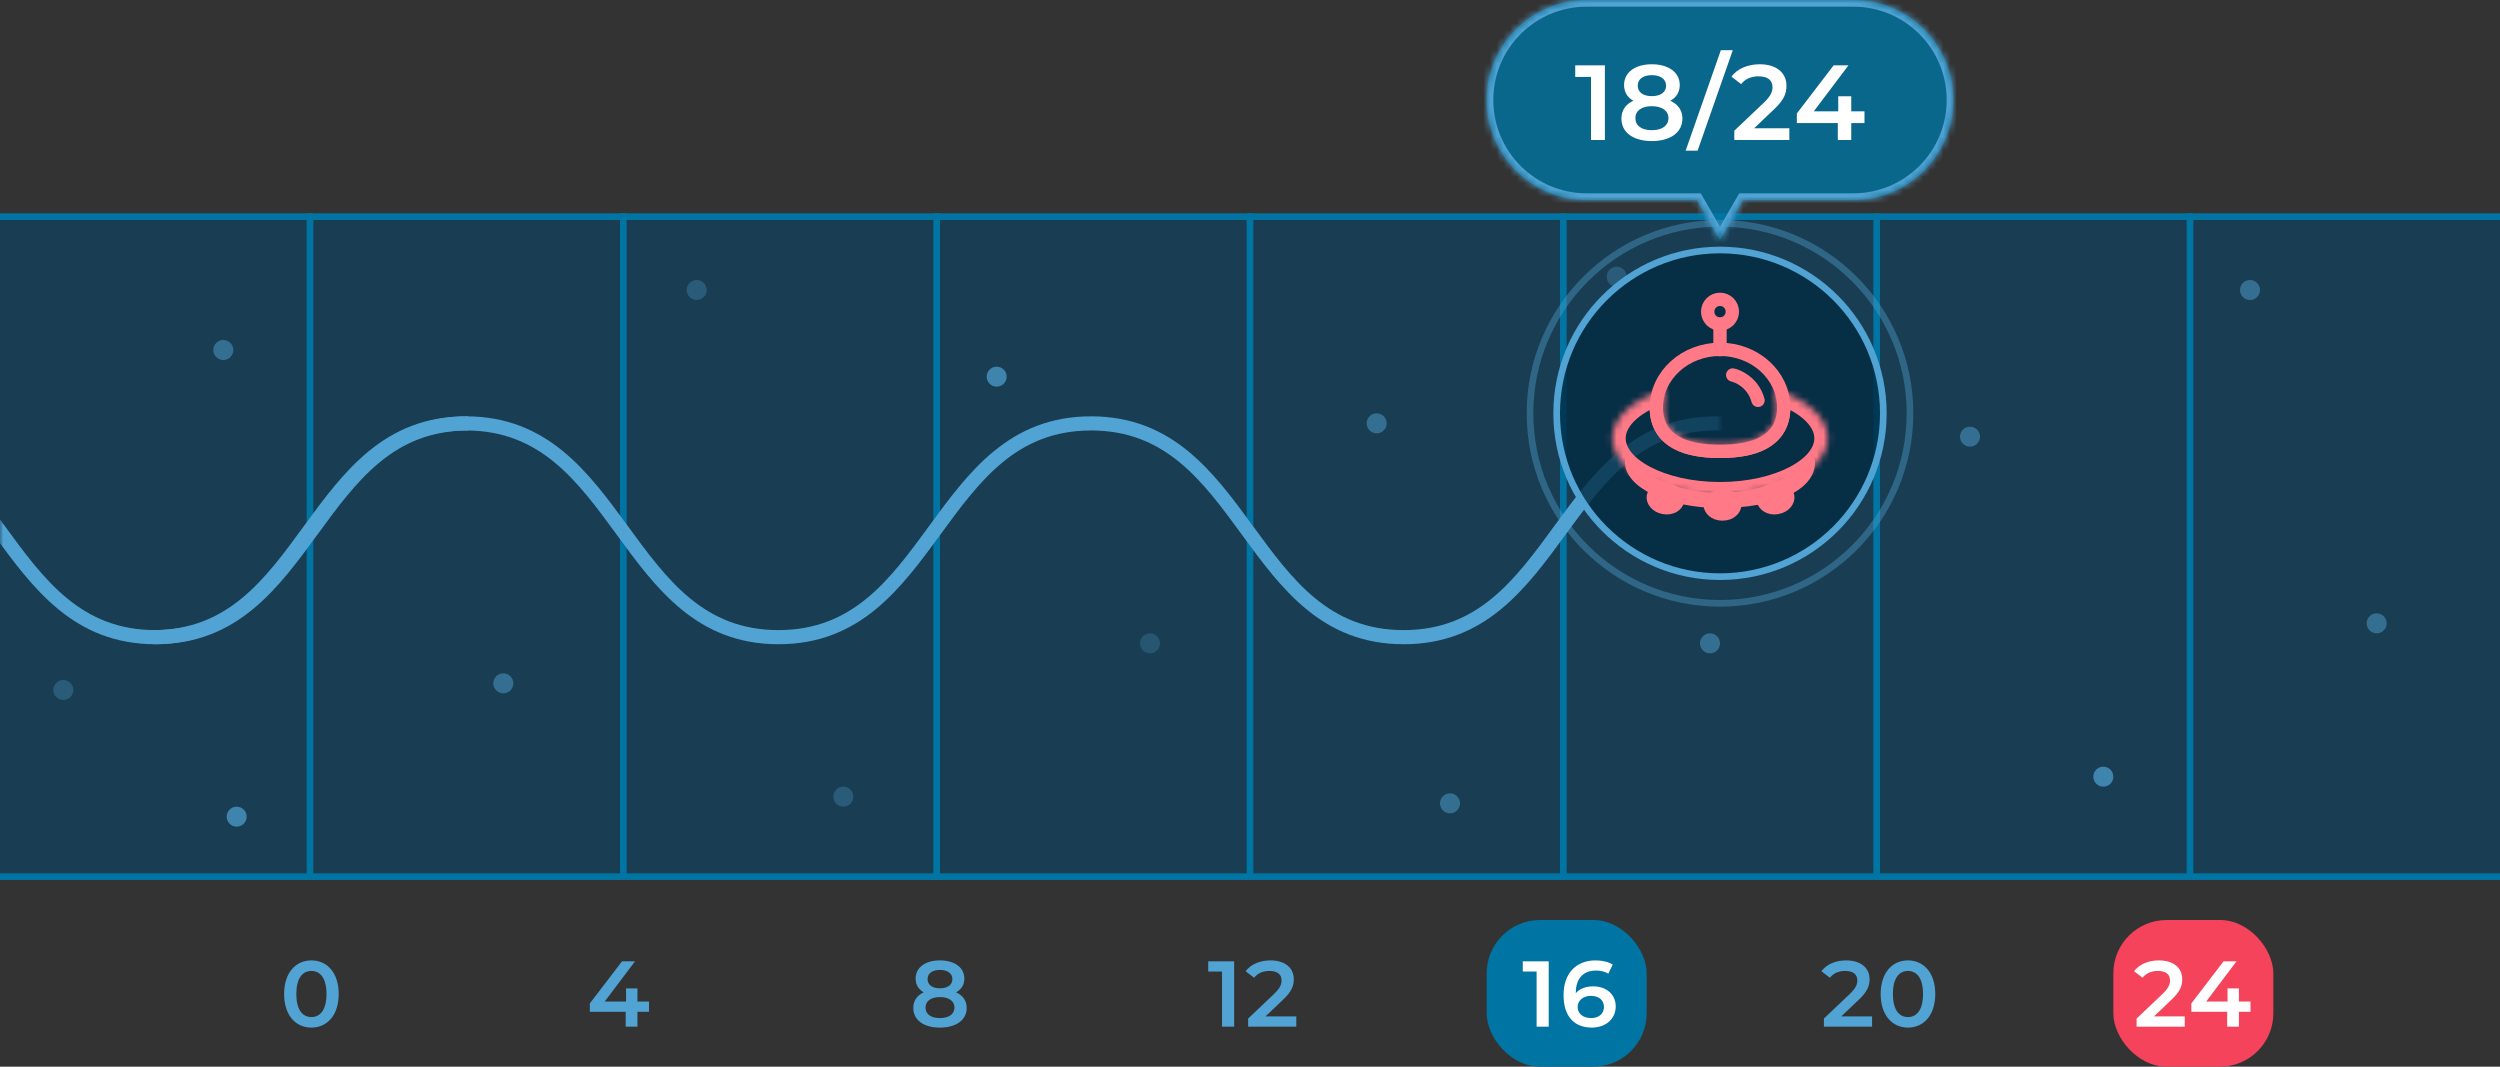 <svg width="375" height="160" viewBox="0 0 375 160" fill="none" xmlns="http://www.w3.org/2000/svg">
<rect x="0" y="0" width="375" height="160" fill="#333333" stroke="none"/>
<g clip-path="url(#clip0_1452_77162)">
<rect x="-0.5" y="32.5" width="376" height="99" fill="#004973" fill-opacity="0.5" stroke="#0074A2"/>
<line x1="93.5" y1="32" x2="93.5" y2="132" stroke="#0074A2"/>
<line x1="140.5" y1="32" x2="140.5" y2="132" stroke="#0074A2"/>
<line x1="46.5" y1="32" x2="46.5" y2="132" stroke="#0074A2"/>
<line x1="187.5" y1="32" x2="187.5" y2="132" stroke="#0074A2"/>
<line x1="234.5" y1="32" x2="234.5" y2="132" stroke="#0074A2"/>
<line x1="281.5" y1="32" x2="281.5" y2="132" stroke="#0074A2"/>
<line x1="328.5" y1="32" x2="328.5" y2="132" stroke="#0074A2"/>
<circle cx="33.5" cy="52.5" r="1.5" fill="#51A3D3" fill-opacity="0.5"/>
<circle cx="9.5" cy="103.5" r="1.5" fill="#51A3D3" fill-opacity="0.3"/>
<circle cx="75.5" cy="102.5" r="1.5" fill="#51A3D3" fill-opacity="0.5"/>
<circle cx="104.5" cy="43.5" r="1.5" fill="#51A3D3" fill-opacity="0.3"/>
<circle cx="35.5" cy="122.5" r="1.5" fill="#51A3D3" fill-opacity="0.7"/>
<circle cx="126.5" cy="119.5" r="1.5" fill="#51A3D3" fill-opacity="0.3"/>
<circle cx="149.5" cy="56.5" r="1.5" fill="#51A3D3" fill-opacity="0.7"/>
<circle cx="172.5" cy="96.5" r="1.5" fill="#51A3D3" fill-opacity="0.25"/>
<circle cx="206.5" cy="63.5" r="1.5" fill="#51A3D3" fill-opacity="0.5"/>
<circle cx="242.5" cy="41.5" r="1.5" fill="#51A3D3" fill-opacity="0.3"/>
<circle cx="256.5" cy="96.5" r="1.5" fill="#51A3D3" fill-opacity="0.5"/>
<circle cx="217.5" cy="120.5" r="1.5" fill="#51A3D3" fill-opacity="0.5"/>
<circle cx="337.5" cy="43.5" r="1.5" fill="#51A3D3" fill-opacity="0.5"/>
<circle cx="295.5" cy="65.5" r="1.5" fill="#51A3D3" fill-opacity="0.5"/>
<circle cx="315.5" cy="116.5" r="1.5" fill="#51A3D3" fill-opacity="0.7"/>
<path d="M358 93.5C358 94.328 357.328 95 356.5 95C355.672 95 355 94.328 355 93.5C355 92.672 355.672 92 356.5 92C357.328 92 358 92.672 358 93.5Z" fill="#51A3D3" fill-opacity="0.5"/>
<path d="M97.352 150.234H95.616V148.26H93.908V150.234H90.702L95.252 144.2H93.306L88.476 150.514V151.774H93.852V154H95.616V151.774H97.352V150.234Z" fill="#51A3D3"/>
<path d="M46.704 154.14C49.042 154.14 50.806 152.32 50.806 149.1C50.806 145.88 49.042 144.06 46.704 144.06C44.38 144.06 42.616 145.88 42.616 149.1C42.616 152.32 44.38 154.14 46.704 154.14ZM46.704 152.558C45.374 152.558 44.45 151.466 44.45 149.1C44.45 146.734 45.374 145.642 46.704 145.642C48.048 145.642 48.972 146.734 48.972 149.1C48.972 151.466 48.048 152.558 46.704 152.558Z" fill="#51A3D3"/>
<path d="M143.406 148.848C144.204 148.414 144.652 147.714 144.652 146.79C144.652 145.11 143.168 144.06 140.984 144.06C138.814 144.06 137.344 145.11 137.344 146.79C137.344 147.714 137.778 148.414 138.562 148.848C137.554 149.31 136.994 150.108 136.994 151.186C136.994 153.006 138.548 154.14 140.984 154.14C143.42 154.14 145.002 153.006 145.002 151.186C145.002 150.108 144.428 149.31 143.406 148.848ZM140.984 145.488C142.104 145.488 142.86 145.992 142.86 146.874C142.86 147.714 142.146 148.246 140.984 148.246C139.836 148.246 139.136 147.714 139.136 146.874C139.136 145.992 139.864 145.488 140.984 145.488ZM140.984 152.712C139.64 152.712 138.828 152.124 138.828 151.13C138.828 150.164 139.64 149.562 140.984 149.562C142.328 149.562 143.168 150.164 143.168 151.13C143.168 152.124 142.328 152.712 140.984 152.712Z" fill="#51A3D3"/>
<path d="M181.232 144.2V145.726H183.304V154H185.124V144.2H181.232ZM189.826 152.46L192.444 149.968C193.802 148.694 194.068 147.826 194.068 146.874C194.068 145.138 192.696 144.06 190.568 144.06C188.958 144.06 187.6 144.662 186.844 145.684L188.118 146.664C188.664 145.964 189.462 145.642 190.414 145.642C191.618 145.642 192.234 146.16 192.234 147.056C192.234 147.602 192.066 148.176 191.114 149.086L187.222 152.782V154H194.446V152.46H189.826Z" fill="#51A3D3"/>
<rect x="223" y="138" width="24" height="22" rx="8" fill="#0074A2"/>
<path d="M228.417 144.2V145.726H230.489V154H232.309V144.2H228.417ZM238.985 147.952C237.893 147.952 236.955 148.288 236.367 148.974V148.96C236.367 146.734 237.529 145.586 239.377 145.586C240.063 145.586 240.707 145.712 241.239 146.062L241.911 144.69C241.253 144.27 240.315 144.06 239.335 144.06C236.493 144.06 234.533 145.908 234.533 149.268C234.533 152.418 236.101 154.14 238.775 154.14C240.777 154.14 242.359 152.908 242.359 150.962C242.359 149.128 240.917 147.952 238.985 147.952ZM238.677 152.712C237.375 152.712 236.647 151.984 236.647 151.06C236.647 150.094 237.459 149.38 238.635 149.38C239.825 149.38 240.595 150.024 240.595 151.046C240.595 152.068 239.811 152.712 238.677 152.712Z" fill="white"/>
<rect x="317" y="138" width="24" height="22" rx="8" fill="#F4435A"/>
<path d="M276.19 152.46L278.808 149.968C280.166 148.694 280.432 147.826 280.432 146.874C280.432 145.138 279.06 144.06 276.932 144.06C275.322 144.06 273.964 144.662 273.208 145.684L274.482 146.664C275.028 145.964 275.826 145.642 276.778 145.642C277.982 145.642 278.598 146.16 278.598 147.056C278.598 147.602 278.43 148.176 277.478 149.086L273.586 152.782V154H280.81V152.46H276.19ZM286.188 154.14C288.526 154.14 290.29 152.32 290.29 149.1C290.29 145.88 288.526 144.06 286.188 144.06C283.864 144.06 282.1 145.88 282.1 149.1C282.1 152.32 283.864 154.14 286.188 154.14ZM286.188 152.558C284.858 152.558 283.934 151.466 283.934 149.1C283.934 146.734 284.858 145.642 286.188 145.642C287.532 145.642 288.456 146.734 288.456 149.1C288.456 151.466 287.532 152.558 286.188 152.558Z" fill="#51A3D3"/>
<path d="M323.094 152.46L325.712 149.968C327.07 148.694 327.336 147.826 327.336 146.874C327.336 145.138 325.964 144.06 323.836 144.06C322.226 144.06 320.868 144.662 320.112 145.684L321.386 146.664C321.932 145.964 322.73 145.642 323.682 145.642C324.886 145.642 325.502 146.16 325.502 147.056C325.502 147.602 325.334 148.176 324.382 149.086L320.49 152.782V154H327.714V152.46H323.094ZM337.575 150.234H335.839V148.26H334.131V150.234H330.925L335.475 144.2H333.529L328.699 150.514V151.774H334.075V154H335.839V151.774H337.575V150.234Z" fill="white"/>
<g clip-path="url(#clip1_1452_77162)">
<mask id="mask0_1452_77162" style="mask-type:alpha" maskUnits="userSpaceOnUse" x="0" y="32" width="258" height="100">
<rect y="32" width="258" height="100" fill="#51A3D3"/>
</mask>
<g mask="url(#mask0_1452_77162)">
<path d="M351.211 62.45C338.953 62.45 332.831 70.821 326.913 78.915C321.048 86.936 315.508 94.514 304.322 94.514C293.135 94.514 287.595 86.939 281.731 78.915C275.813 70.821 269.691 62.45 257.432 62.45C245.174 62.45 239.055 70.821 233.134 78.915C227.27 86.936 221.729 94.514 210.543 94.514C199.357 94.514 193.817 86.939 187.952 78.915C182.034 70.821 175.912 62.45 163.654 62.45C151.395 62.45 145.277 70.821 139.356 78.915C133.491 86.936 127.951 94.514 116.765 94.514C105.578 94.514 100.042 86.939 94.177 78.915C88.259 70.821 82.137 62.45 69.879 62.45C57.62 62.45 51.502 70.821 45.581 78.915C39.727 86.939 34.186 94.514 23 94.514V96.635C35.258 96.635 41.377 88.265 47.298 80.17C53.163 72.15 58.703 64.571 69.889 64.571C81.076 64.571 86.616 72.146 92.481 80.17C98.398 88.265 104.52 96.635 116.775 96.635C129.03 96.635 135.152 88.265 141.073 80.17C146.938 72.15 152.478 64.571 163.664 64.571C174.851 64.571 180.391 72.146 186.256 80.17C192.173 88.265 198.295 96.635 210.554 96.635C222.812 96.635 228.931 88.265 234.852 80.17C240.717 72.15 246.257 64.571 257.443 64.571C268.629 64.571 274.17 72.146 280.034 80.17C285.952 88.265 292.074 96.635 304.332 96.635C316.591 96.635 322.713 88.265 328.63 80.17C334.495 72.15 340.035 64.571 351.222 64.571V62.45H351.211Z" fill="#51A3D3"/>
<path d="M70.211 62.45C57.953 62.45 51.831 70.821 45.913 78.915C40.048 86.936 34.508 94.514 23.322 94.514C12.136 94.514 6.595 86.939 0.731 78.915C-5.187 70.821 -11.309 62.45 -23.567 62.45C-35.826 62.45 -41.944 70.821 -47.866 78.915C-53.73 86.936 -59.271 94.514 -70.457 94.514C-81.643 94.514 -87.183 86.939 -93.048 78.915C-98.966 70.821 -105.088 62.45 -117.346 62.45C-129.605 62.45 -135.723 70.821 -141.644 78.915C-147.509 86.936 -153.049 94.514 -164.235 94.514C-175.422 94.514 -180.958 86.939 -186.823 78.915C-192.741 70.821 -198.863 62.45 -211.121 62.45C-223.38 62.45 -229.498 70.821 -235.419 78.915C-241.273 86.939 -246.814 94.514 -258 94.514V96.635C-245.742 96.635 -239.623 88.265 -233.702 80.17C-227.837 72.15 -222.297 64.571 -211.111 64.571C-199.924 64.571 -194.384 72.146 -188.519 80.17C-182.602 88.265 -176.48 96.635 -164.225 96.635C-151.97 96.635 -145.848 88.265 -139.927 80.17C-134.062 72.15 -128.522 64.571 -117.336 64.571C-106.149 64.571 -100.609 72.146 -94.744 80.17C-88.827 88.265 -82.705 96.635 -70.446 96.635C-58.188 96.635 -52.069 88.265 -46.148 80.17C-40.283 72.15 -34.743 64.571 -23.557 64.571C-12.371 64.571 -6.83 72.146 -0.966 80.17C4.952 88.265 11.074 96.635 23.332 96.635C35.591 96.635 41.713 88.265 47.63 80.17C53.495 72.15 59.035 64.571 70.222 64.571V62.45H70.211Z" fill="#51A3D3"/>
</g>
</g>
<mask id="path-37-inside-1_1452_77162" fill="white">
<path fill-rule="evenodd" clip-rule="evenodd" d="M278 30C286.284 30 293 23.284 293 15C293 6.716 286.284 5.13494e-06 278 4.4107e-06L238 0C229.716 0 223 6.716 223 15C223 23.284 229.716 30 238 30L254.536 30L258 36L261.464 30L278 30Z"/>
</mask>
<path fill-rule="evenodd" clip-rule="evenodd" d="M278 30C286.284 30 293 23.284 293 15C293 6.716 286.284 5.13494e-06 278 4.4107e-06L238 0C229.716 0 223 6.716 223 15C223 23.284 229.716 30 238 30L254.536 30L258 36L261.464 30L278 30Z" fill="#0074A2" fill-opacity="0.8"/>
<path d="M278 30V29V30ZM278 4.4107e-06V1V4.4107e-06ZM238 0V-1V0ZM223 15H222H223ZM238 30V29V30ZM254.536 30L255.402 29.5L255.113 29H254.536V30ZM258 36L257.134 36.5L258 38L258.866 36.5L258 36ZM261.464 30V29H260.887L260.598 29.5L261.464 30ZM292 15C292 22.732 285.732 29 278 29V31C286.837 31 294 23.837 294 15H292ZM278 1C285.732 1 292 7.268 292 15H294C294 6.163 286.837 -1 278 -1V1ZM238 1L278 1V-1L238 -1V1ZM224 15C224 7.268 230.268 1 238 1V-1C229.163 -1 222 6.163 222 15H224ZM238 29C230.268 29 224 22.732 224 15H222C222 23.837 229.163 31 238 31V29ZM254.536 29L238 29V31L254.536 31V29ZM258.866 35.5L255.402 29.5L253.67 30.5L257.134 36.5L258.866 35.5ZM260.598 29.5L257.134 35.5L258.866 36.5L262.33 30.5L260.598 29.5ZM278 29L261.464 29V31L278 31V29Z" fill="#51A3D3" mask="url(#path-37-inside-1_1452_77162)"/>
<path d="M236.285 9.8V11.544H238.653V21H240.733V9.8H236.285ZM250.539 15.112C251.451 14.616 251.963 13.816 251.963 12.76C251.963 10.84 250.267 9.64 247.771 9.64C245.291 9.64 243.611 10.84 243.611 12.76C243.611 13.816 244.107 14.616 245.003 15.112C243.851 15.64 243.211 16.552 243.211 17.784C243.211 19.864 244.987 21.16 247.771 21.16C250.555 21.16 252.363 19.864 252.363 17.784C252.363 16.552 251.707 15.64 250.539 15.112ZM247.771 11.272C249.051 11.272 249.915 11.848 249.915 12.856C249.915 13.816 249.099 14.424 247.771 14.424C246.459 14.424 245.659 13.816 245.659 12.856C245.659 11.848 246.491 11.272 247.771 11.272ZM247.771 19.528C246.235 19.528 245.307 18.856 245.307 17.72C245.307 16.616 246.235 15.928 247.771 15.928C249.307 15.928 250.267 16.616 250.267 17.72C250.267 18.856 249.307 19.528 247.771 19.528ZM252.848 22.6H254.64L259.92 7.528H258.128L252.848 22.6ZM263.122 19.24L266.114 16.392C267.666 14.936 267.97 13.944 267.97 12.856C267.97 10.872 266.402 9.64 263.97 9.64C262.13 9.64 260.578 10.328 259.714 11.496L261.17 12.616C261.794 11.816 262.706 11.448 263.794 11.448C265.17 11.448 265.874 12.04 265.874 13.064C265.874 13.688 265.682 14.344 264.594 15.384L260.146 19.608V21H268.402V19.24H263.122ZM279.672 16.696H277.688V14.44H275.736V16.696H272.072L277.272 9.8H275.048L269.528 17.016V18.456H275.672V21H277.688V18.456H279.672V16.696Z" fill="white"/>
<circle cx="258" cy="62" r="24.5" fill="#022B42" fill-opacity="0.8" stroke="#51A3D3"/>
<circle cx="258" cy="62" r="28.5" stroke="#51A3D3" stroke-opacity="0.4"/>
<mask id="path-42-inside-2_1452_77162" fill="white">
<path fill-rule="evenodd" clip-rule="evenodd" d="M258.002 66.7C262.724 66.7 266.552 65.444 266.552 61.159C266.552 60.152 266.34 59.19 265.956 58.308C270.85 59.777 274.152 62.559 274.152 65.75C274.152 70.472 266.921 74.3 258.002 74.3C249.082 74.3 241.852 70.472 241.852 65.75C241.852 62.559 245.154 59.777 250.047 58.308C249.663 59.19 249.452 60.152 249.452 61.159C249.452 65.444 253.28 66.7 258.002 66.7Z"/>
</mask>
<path d="M265.956 58.308L266.531 56.392L262.399 55.152L264.122 59.106L265.956 58.308ZM250.047 58.308L251.881 59.106L253.604 55.152L249.472 56.392L250.047 58.308ZM264.552 61.159C264.552 61.923 264.384 62.438 264.165 62.803C263.945 63.169 263.604 63.498 263.085 63.783C261.982 64.389 260.253 64.7 258.002 64.7V68.7C260.472 68.7 263.018 68.384 265.01 67.289C266.038 66.725 266.949 65.936 267.594 64.862C268.241 63.786 268.552 62.537 268.552 61.159H264.552ZM264.122 59.106C264.4 59.745 264.552 60.435 264.552 61.159H268.552C268.552 59.869 268.28 58.635 267.789 57.509L264.122 59.106ZM265.381 60.223C267.635 60.9 269.399 61.845 270.56 62.878C271.717 63.907 272.152 64.897 272.152 65.75H276.152C276.152 63.413 274.935 61.416 273.218 59.889C271.504 58.365 269.17 57.184 266.531 56.392L265.381 60.223ZM272.152 65.75C272.152 67.006 271.156 68.615 268.486 70.029C265.905 71.395 262.202 72.3 258.002 72.3V76.3C262.721 76.3 267.093 75.292 270.357 73.564C273.532 71.883 276.152 69.217 276.152 65.75H272.152ZM258.002 72.3C253.801 72.3 250.098 71.395 247.518 70.029C244.847 68.615 243.852 67.006 243.852 65.75H239.852C239.852 69.217 242.471 71.883 245.646 73.564C248.911 75.292 253.282 76.3 258.002 76.3V72.3ZM243.852 65.75C243.852 64.897 244.286 63.907 245.443 62.878C246.604 61.845 248.368 60.9 250.622 60.223L249.472 56.392C246.833 57.184 244.499 58.365 242.785 59.889C241.068 61.416 239.852 63.413 239.852 65.75H243.852ZM251.452 61.159C251.452 60.435 251.603 59.745 251.881 59.106L248.214 57.509C247.723 58.635 247.452 59.869 247.452 61.159H251.452ZM258.002 64.7C255.75 64.7 254.021 64.389 252.919 63.783C252.399 63.498 252.058 63.169 251.838 62.803C251.619 62.438 251.452 61.923 251.452 61.159H247.452C247.452 62.537 247.763 63.786 248.409 64.862C249.054 65.936 249.965 66.725 250.993 67.289C252.985 68.384 255.531 68.7 258.002 68.7V64.7Z" fill="#FF7987" mask="url(#path-42-inside-2_1452_77162)"/>
<path d="M258.003 67.7C260.419 67.7 262.761 67.385 264.53 66.413C265.431 65.918 266.2 65.244 266.738 64.347C267.278 63.449 267.553 62.383 267.553 61.159C267.553 56.232 263.184 52.4 258.003 52.4C252.822 52.4 248.453 56.232 248.453 61.159C248.453 62.383 248.728 63.449 249.268 64.347C249.807 65.244 250.575 65.918 251.476 66.413C253.246 67.385 255.587 67.7 258.003 67.7Z" stroke="#FF7987" stroke-width="2"/>
<path fill-rule="evenodd" clip-rule="evenodd" d="M271.689 67.752C269.969 71.314 264.492 73.919 258 73.919C251.138 73.919 245.409 71.009 244.054 67.134C243.855 67.828 243.75 68.572 243.75 69.368C243.75 73.095 250.13 76.201 258 76.201C265.87 76.201 272.25 73.716 272.25 69.368C272.25 68.947 272.054 68.388 271.689 67.752Z" fill="#FF7987"/>
<path d="M260.22 75.726C260.22 76.322 259.57 77.101 258.37 77.101C257.169 77.101 256.52 76.322 256.52 75.726C256.52 75.129 257.169 74.351 258.37 74.351C259.57 74.351 260.22 75.129 260.22 75.726Z" fill="#FF7987" stroke="#FF7987" stroke-width="2"/>
<path d="M251.642 75.097C251.538 75.684 250.763 76.338 249.581 76.129C248.399 75.921 247.895 75.041 247.998 74.454C248.102 73.867 248.877 73.213 250.059 73.421C251.241 73.629 251.746 74.509 251.642 75.097Z" fill="#FF7987" stroke="#FF7987" stroke-width="2"/>
<path d="M268.162 74.454C268.266 75.042 267.761 75.921 266.579 76.13C265.397 76.338 264.622 75.684 264.518 75.097C264.415 74.51 264.919 73.63 266.101 73.422C267.283 73.213 268.059 73.867 268.162 74.454Z" fill="#FF7987" stroke="#FF7987" stroke-width="2"/>
<path d="M259.902 56.25C260.536 56.365 262.942 57.286 263.702 60.05" stroke="#FF7987" stroke-width="2" stroke-linecap="round"/>
<path d="M258 52.45V48.65" stroke="#FF7987" stroke-width="2" stroke-linecap="round"/>
<path d="M259.852 46.75C259.852 47.772 259.024 48.6 258.002 48.6C256.981 48.6 256.152 47.772 256.152 46.75C256.152 45.729 256.981 44.9 258.002 44.9C259.024 44.9 259.852 45.729 259.852 46.75Z" stroke="#FF7987" stroke-width="2"/>
</g>
<defs>
<clipPath id="clip0_1452_77162">
<rect width="375" height="160" fill="white"/>
</clipPath>
<clipPath id="clip1_1452_77162">
<rect width="375" height="58" fill="white" transform="translate(0 51)"/>
</clipPath>
</defs>
</svg>
